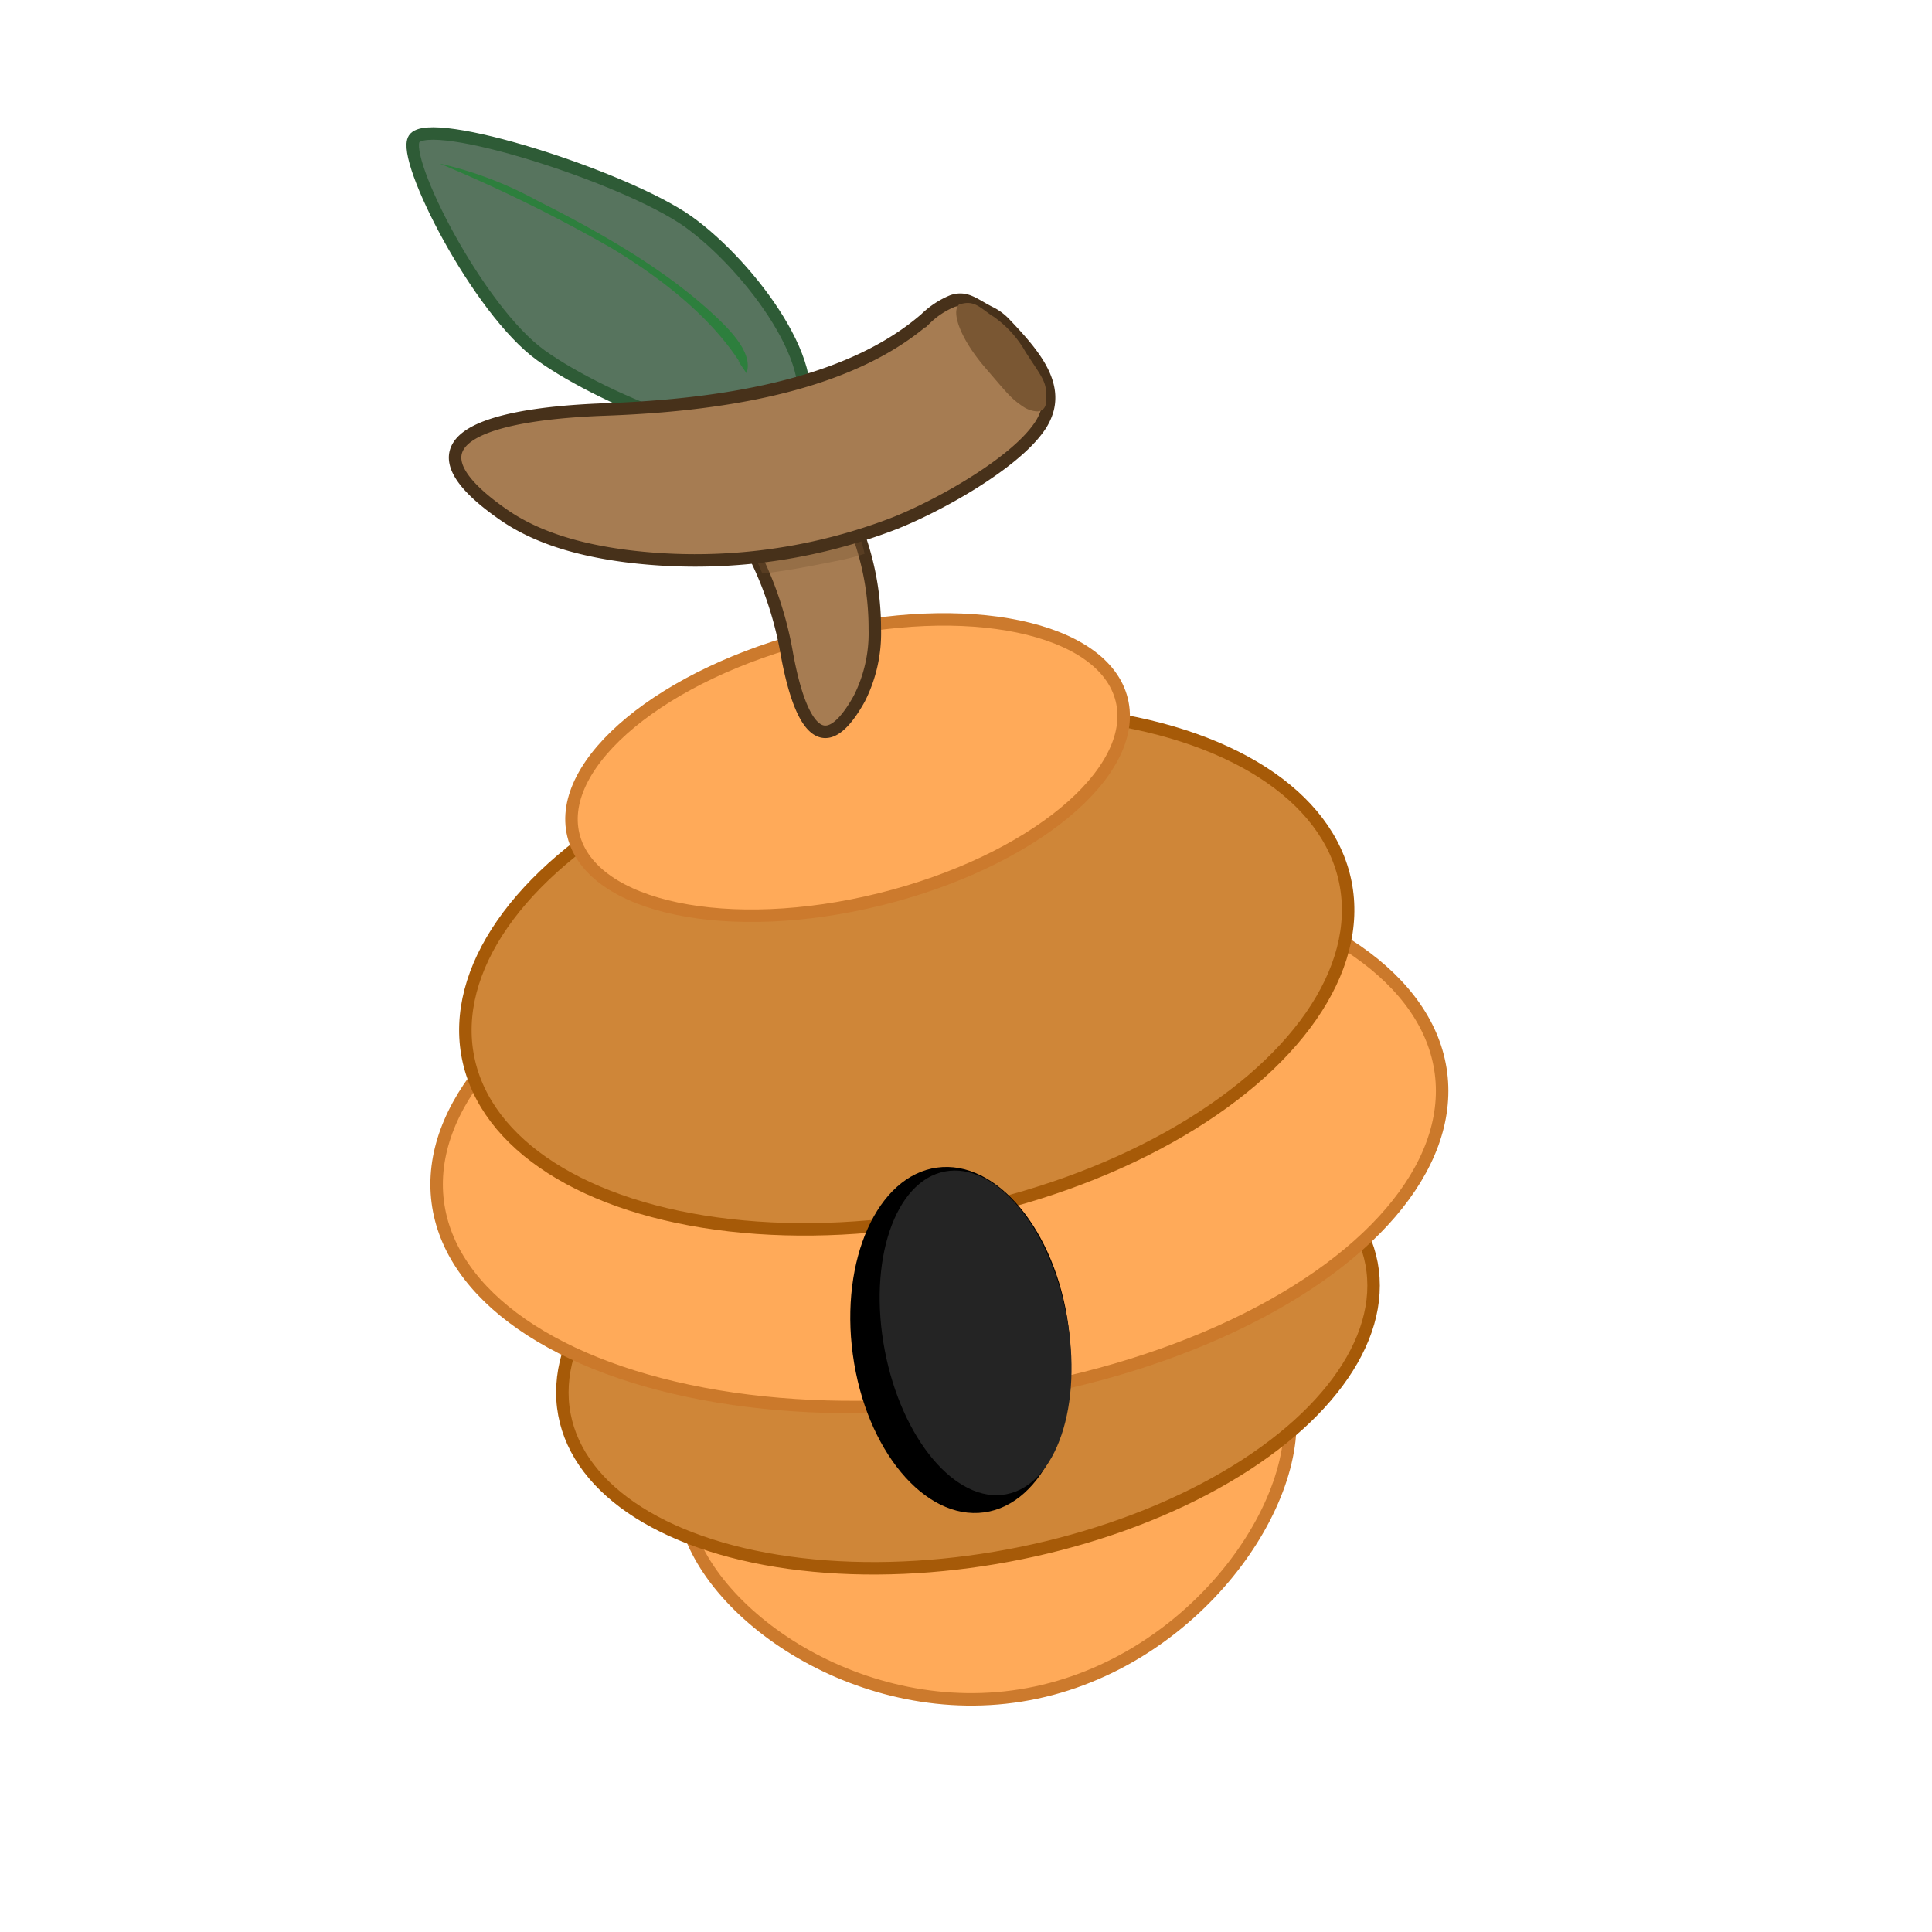 <svg xmlns="http://www.w3.org/2000/svg" viewBox="0 0 175 175"><defs><style>.cls-1{isolation:isolate;}.cls-2,.cls-4{fill:#ffaa59;}.cls-2{stroke:#cc7a2d;}.cls-2,.cls-3,.cls-4,.cls-6,.cls-7{stroke-miterlimit:10;stroke-width:1.13px;}.cls-3{fill:#cf8638;stroke:#a65a08;}.cls-4{stroke:#cb792b;}.cls-5{fill:#242424;}.cls-6{fill:#57745e;stroke:#2e5b36;}.cls-7{fill:#a67c52;stroke:#47311a;}.cls-8,.cls-9{fill:#7a5733;}.cls-10,.cls-8{mix-blend-mode:multiply;}.cls-8{opacity:0.34;}.cls-10{fill:#018a1a;opacity:0.48;}</style></defs><g class="cls-1"><g id="beehive"><g id="Layer_7_copy_2" data-name="Layer 7 copy 2"><path class="cls-2" d="M116.69,126.88c1.68,9-8.41,23.75-23.52,26.57S63.65,146.06,62,137.1s9.22-18.51,24.33-21.33S115,117.92,116.69,126.88Z"/><ellipse class="cls-3" cx="87.68" cy="121.29" rx="37.19" ry="19.95" transform="translate(-20.78 18.16) rotate(-10.58)"/><ellipse class="cls-4" cx="85.09" cy="103.04" rx="45.81" ry="23.89" transform="translate(-12.42 11.67) rotate(-7.31)"/><ellipse class="cls-3" cx="82.13" cy="87.87" rx="40.52" ry="22.54" transform="translate(-15.61 17.78) rotate(-11.29)"/><ellipse class="cls-2" cx="76.78" cy="69.52" rx="25.58" ry="12.29" transform="translate(-14.45 20.47) rotate(-13.89)"/></g><g id="Layer_19" data-name="Layer 19"><ellipse cx="87.01" cy="121.37" rx="9.85" ry="15.76" transform="translate(-15.63 12.9) rotate(-7.78)"/></g><g id="Layer_19_copy" data-name="Layer 19 copy"><ellipse class="cls-5" cx="88.36" cy="120.74" rx="8.38" ry="14.88" transform="translate(-20.96 18.59) rotate(-10.75)"/></g><g id="Layer_23" data-name="Layer 23"><path class="cls-6" d="M62.32,20.06c5.73,4.1,12.81,13.75,9.8,18S54.71,36.29,49,32.19,36.35,14.37,37.51,12.58C38.93,10.4,56.58,16,62.32,20.06Z"/></g><g id="Layer_9_copy_2" data-name="Layer 9 copy 2"><path class="cls-7" d="M77.83,63.29c-4,7.17-5.87-.28-6.56-4.09a32.87,32.87,0,0,0-1.79-6.38A31.57,31.57,0,0,0,67.67,49a30.53,30.53,0,0,0-2.91-4.32c-.91-1.11-1.94-2.5-1.43-3.83a2.42,2.42,0,0,1,.51-.8c1.58-1.81,4.45-2.07,6.65-1.11a12.09,12.09,0,0,1,5.13,5,25.69,25.69,0,0,1,1.46,2.8,25,25,0,0,1,2.16,10.23A13.13,13.13,0,0,1,77.83,63.29Z"/><g id="Layer_21_copy" data-name="Layer 21 copy"><path class="cls-8" d="M78.32,50.16a20.29,20.29,0,0,1-2.15.57c-2.51.51-5,1-7.12,1.22a31.36,31.36,0,0,0-1.87-3.87A68.41,68.41,0,0,1,75.84,46l1-.16A23.47,23.47,0,0,1,78.32,50.16Z"/></g><path class="cls-7" d="M94.9,37.05a5.13,5.13,0,0,1-.78,1.65c-2.33,3.35-9.16,7.16-13.2,8.74a50.1,50.1,0,0,1-24.2,2.93c-3.91-.51-7.85-1.52-11-3.67-11.62-8,2.14-9.36,9.12-9.61,9.71-.35,21.77-1.93,29-8.22a7.65,7.65,0,0,1,2.43-1.6c1.31-.44,2,.37,3.55,1.12a4.8,4.8,0,0,1,1.27,1C93.42,31.84,95.58,34.35,94.9,37.05Z"/></g><g id="Layer_21" data-name="Layer 21"><path class="cls-9" d="M93.9,37.26h0a2.46,2.46,0,0,1-1.23-.43c-1.11-.75-1.39-1.15-3.42-3.51-2.33-2.71-3.08-5.08-2.39-5.73,1.24-.41,1.72.09,2.78.86a3.87,3.87,0,0,0,.37.24,9.87,9.87,0,0,1,2.89,3.2c1.65,2.56,2,2.71,1.83,4.65A.76.76,0,0,1,93.9,37.26Z"/></g><path class="cls-10" d="M67,32.8c-2.58-4-6.89-7.5-11.72-10.39a137.92,137.92,0,0,0-15.47-7.6,34.14,34.14,0,0,1,8.85,3.36C54.9,21.31,61,24.85,65.46,29.28c1.39,1.39,2.67,3.06,2.16,4.53C67.13,33.1,66.65,32.38,67,32.8Z"/></g></g></svg>